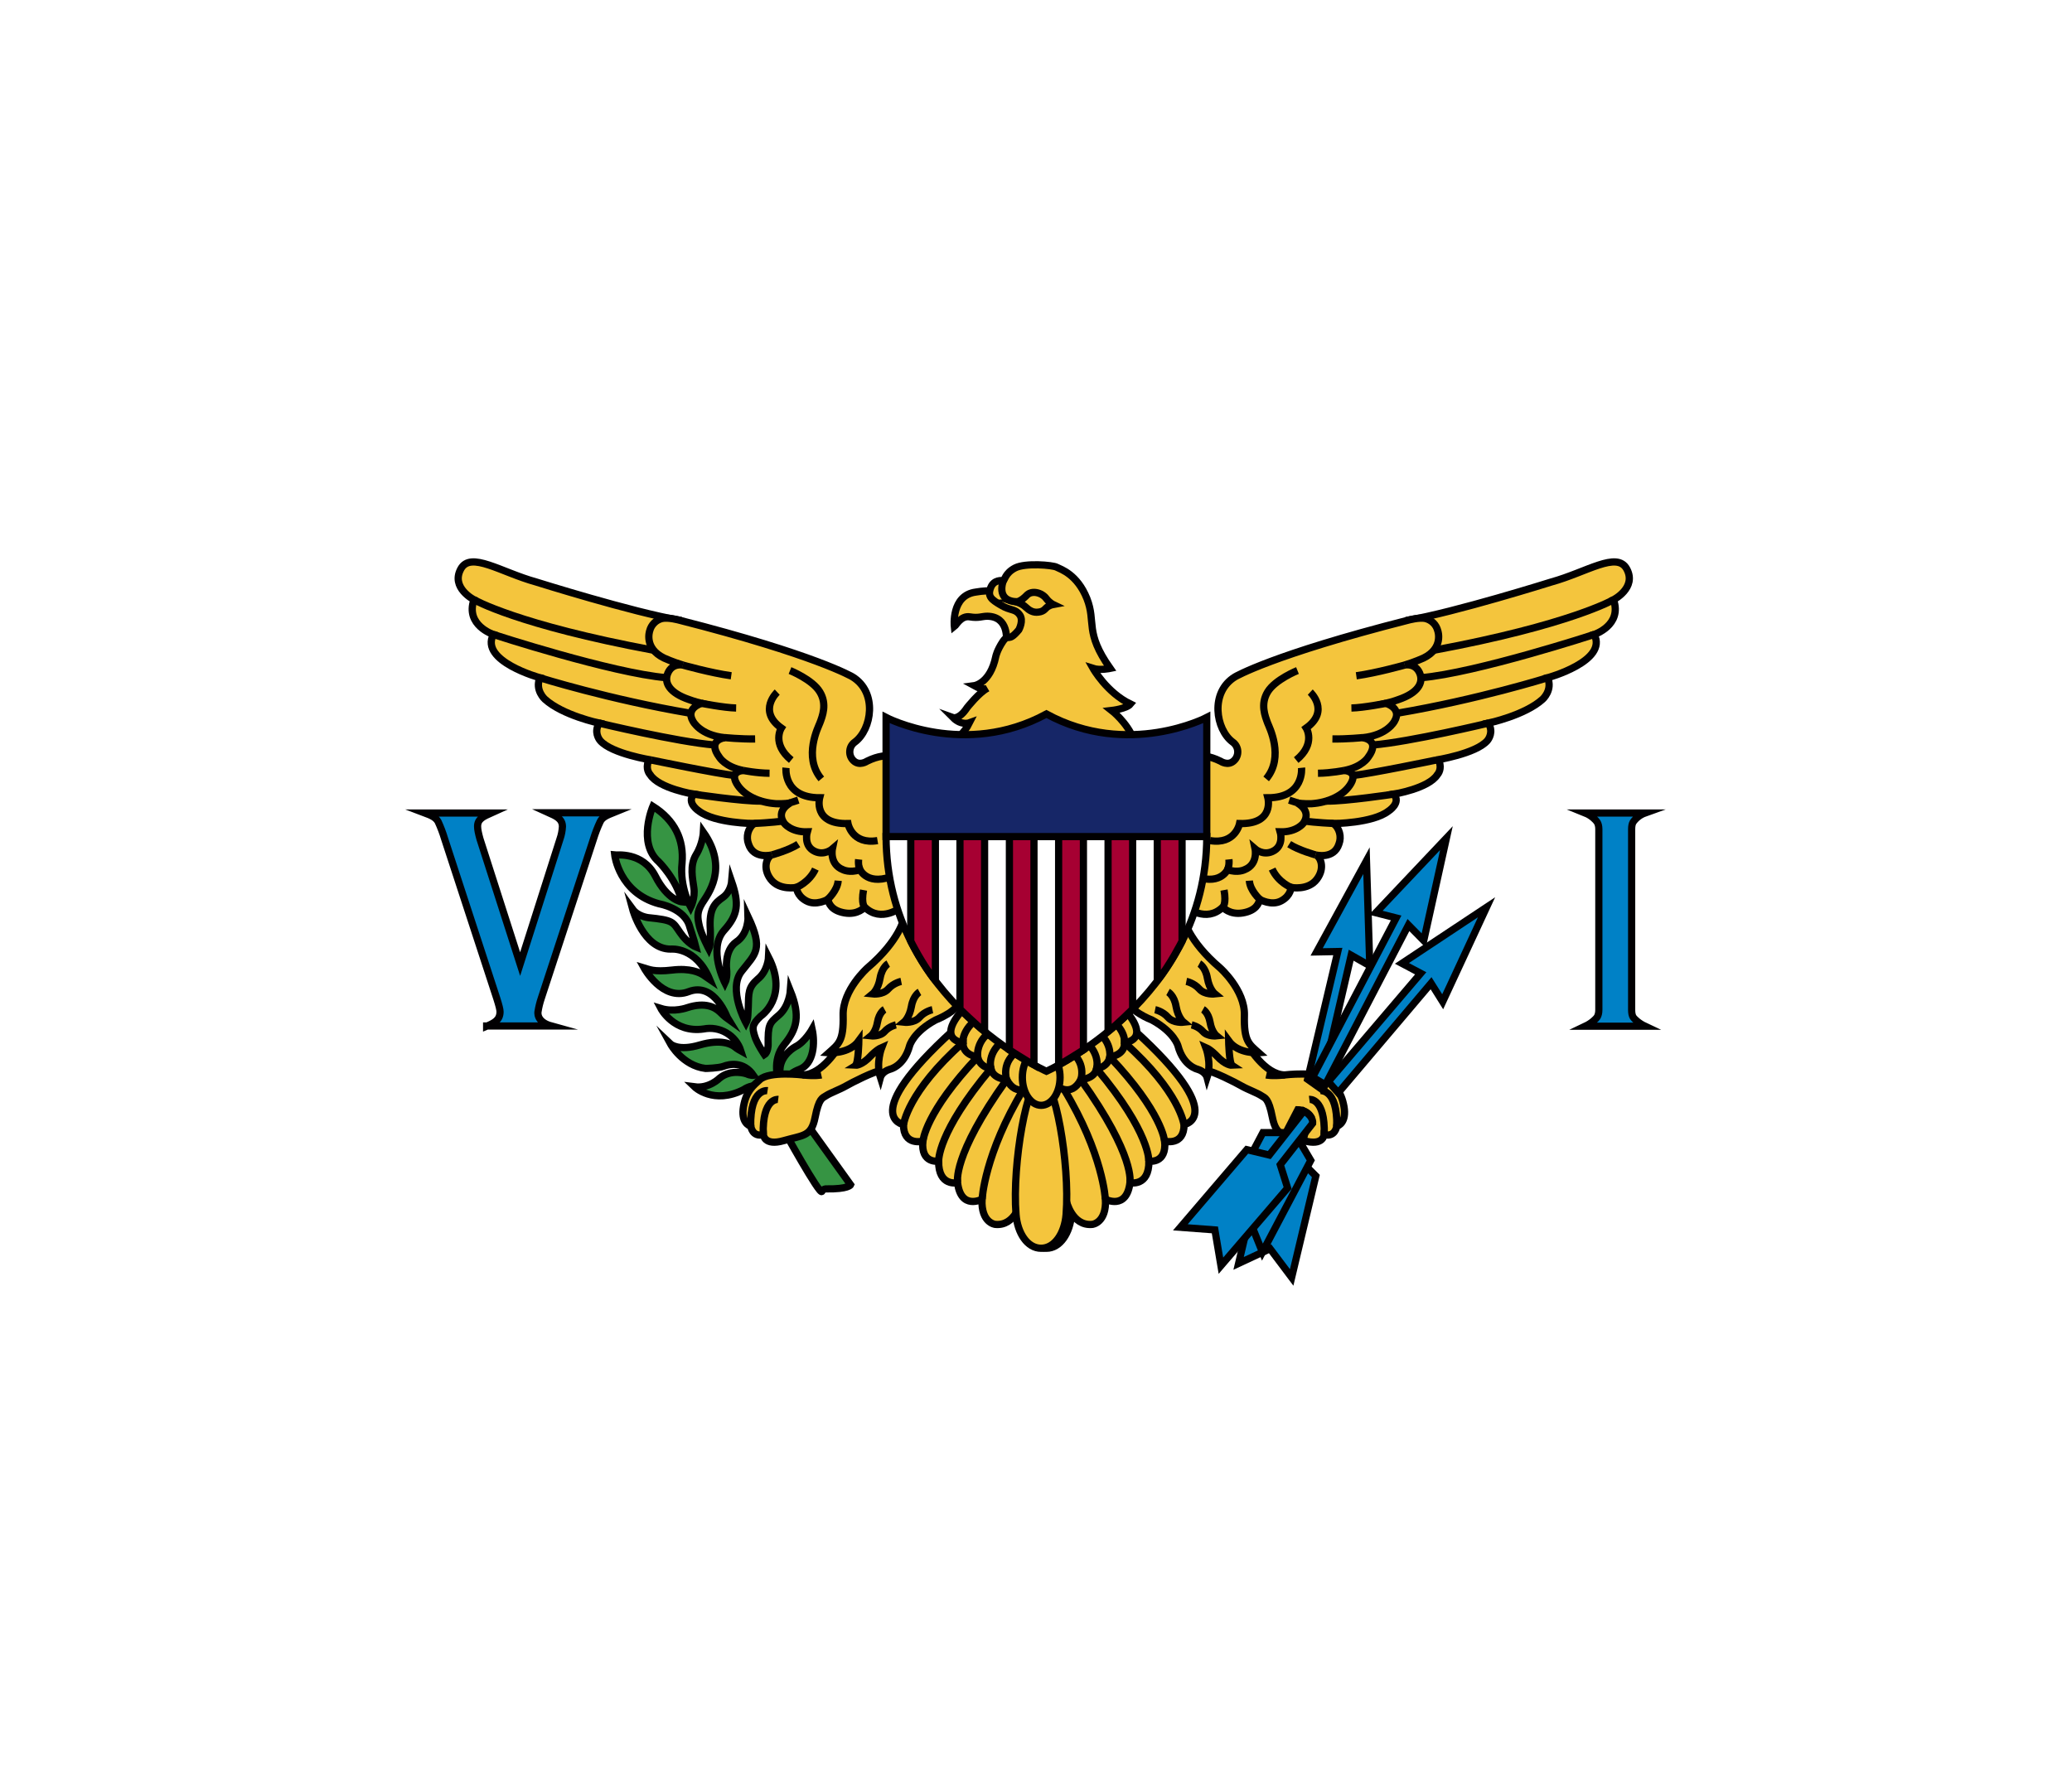 <svg width="36" height="31" viewBox="0 0 36 31" fill="none" xmlns="http://www.w3.org/2000/svg">
<g filter="url(#filter0_d_336_33389)">
<g clip-path="url(#clip0_336_33389)">
<path d="M6 3H30V21H6V3Z" fill="white"/>
<path d="M13.661 14.812C13.661 14.812 13.642 14.677 13.893 14.583C14.141 14.486 14.163 14.126 14.111 13.886C14.111 13.886 13.983 14.111 13.822 14.189C13.822 14.189 13.567 14.324 13.552 14.579C13.552 14.579 13.552 14.673 13.533 14.748C13.522 14.786 13.406 14.425 13.623 14.155C13.848 13.882 13.908 13.657 13.732 13.218C13.732 13.218 13.713 13.48 13.541 13.634C13.365 13.784 13.342 13.799 13.346 14.159C13.346 14.159 13.346 14.287 13.282 14.328C13.282 14.328 13.147 14.129 13.11 13.998C13.072 13.867 13.057 13.81 13.215 13.661C13.215 13.661 13.71 13.334 13.353 12.633C13.353 12.633 13.342 12.873 13.166 13.015C12.997 13.162 13.008 13.255 13.001 13.503C12.993 13.754 12.978 13.736 12.96 13.773C12.96 13.773 12.641 13.188 12.885 12.88C13.128 12.569 13.267 12.505 12.997 11.928C12.997 11.928 13.008 12.228 12.791 12.37C12.577 12.521 12.626 12.858 12.626 12.858C12.626 12.858 12.641 12.989 12.596 13.083C12.596 13.083 12.292 12.487 12.581 12.168C12.828 11.894 12.843 11.703 12.712 11.32C12.712 11.32 12.697 11.497 12.562 11.594C12.423 11.692 12.315 11.786 12.341 12.157C12.341 12.157 12.352 12.419 12.318 12.494C12.318 12.494 12.191 12.254 12.153 12.101C12.116 11.943 12.105 11.853 12.198 11.699C12.292 11.546 12.667 11.099 12.221 10.462C12.221 10.462 12.21 10.668 12.093 10.855C11.981 11.043 12.033 11.264 12.056 11.433C12.082 11.602 12 11.767 12 11.767C12 11.767 11.805 11.411 11.85 11.002C11.887 10.589 11.722 10.252 11.343 10.012C11.343 10.012 11.07 10.649 11.445 10.976C11.445 10.976 11.763 11.29 11.846 11.673C11.846 11.673 11.602 11.65 11.385 11.223C11.163 10.796 10.71 10.863 10.68 10.859C10.68 10.859 10.755 11.519 11.452 11.707C11.452 11.707 11.902 11.782 11.985 12.112C11.985 12.112 12.06 12.337 12.09 12.457C12.09 12.457 11.947 12.4 11.816 12.206C11.685 12.018 11.703 11.992 11.261 11.947C11.261 11.947 11.085 11.928 10.991 11.8C10.991 11.8 11.178 12.498 11.655 12.494C11.655 12.494 12.09 12.445 12.33 13.019L12.221 12.944C12.157 12.903 11.996 12.82 11.677 12.858C11.358 12.896 11.268 12.843 11.19 12.82C11.19 12.82 11.512 13.409 11.966 13.233C12.423 13.057 12.641 13.698 12.648 13.709C12.648 13.709 12.585 13.664 12.506 13.585C12.423 13.507 12.258 13.409 11.943 13.511C11.943 13.511 11.715 13.597 11.482 13.525C11.482 13.525 11.707 13.957 12.225 13.882C12.361 13.855 12.502 13.879 12.622 13.95C12.742 14.02 12.831 14.132 12.873 14.264C12.873 14.264 12.806 14.227 12.761 14.189C12.712 14.152 12.536 14.05 12.161 14.159C11.786 14.272 11.651 14.144 11.651 14.144C11.651 14.144 11.857 14.519 12.258 14.568C12.258 14.568 12.483 14.564 12.573 14.53C12.667 14.493 12.918 14.437 13.091 14.688C13.091 14.688 13.042 14.695 12.971 14.662C12.971 14.662 12.708 14.568 12.502 14.737C12.502 14.737 12.322 14.921 12.067 14.887C12.067 14.887 12.397 15.206 12.922 14.935C12.922 14.935 13.098 14.808 13.23 14.905C13.361 15.007 13.661 14.808 13.661 14.808V14.812Z" fill="#369443" stroke="#010002" stroke-width="0.125" stroke-miterlimit="10"/>
<path d="M16.581 6.889C16.581 6.889 16.521 6.345 16.956 6.289C17.181 6.249 17.413 6.265 17.631 6.334L17.837 6.731L17.762 7.001L17.485 7.129C17.485 7.129 17.533 6.716 17.155 6.709C17.057 6.709 17.005 6.746 16.851 6.72C16.697 6.694 16.615 6.863 16.581 6.889Z" fill="#F4C53D" stroke="#010002" stroke-width="0.125" stroke-miterlimit="10"/>
<path d="M19.641 8.235C19.574 8.317 19.315 8.347 19.315 8.347C19.315 8.347 19.581 8.554 19.697 8.846C19.81 9.135 16.607 8.846 16.607 8.846C16.607 8.846 16.75 8.749 16.844 8.561C16.844 8.561 16.701 8.614 16.559 8.471C16.559 8.471 16.664 8.509 16.802 8.299C16.802 8.299 17.009 8.036 17.155 7.961C17.155 7.961 17.087 8.006 16.926 7.916C16.926 7.916 17.204 7.879 17.301 7.41C17.301 7.41 17.32 7.305 17.425 7.147C17.53 6.997 17.507 7.181 17.702 6.945C17.702 6.945 17.792 6.78 17.714 6.682C17.639 6.577 17.552 6.615 17.391 6.517C17.226 6.42 17.155 6.367 17.211 6.217C17.267 6.067 17.41 6.09 17.432 6.09C17.455 6.09 17.462 5.959 17.639 5.869C17.815 5.779 18.291 5.82 18.359 5.857C18.434 5.895 18.715 5.981 18.884 6.401C19.049 6.821 18.839 6.979 19.289 7.616C19.289 7.616 19.109 7.654 18.992 7.616C18.992 7.616 19.229 8.036 19.641 8.235V8.235Z" fill="#F4C53D" stroke="#010002" stroke-width="0.125" stroke-miterlimit="10"/>
<path d="M17.663 6.458C17.288 6.439 17.434 6.09 17.434 6.09" stroke="#010002" stroke-width="0.125" stroke-miterlimit="10"/>
<path d="M18.297 6.505C18.297 6.505 18.234 6.475 18.177 6.4C18.102 6.299 17.926 6.25 17.836 6.348C17.836 6.348 17.742 6.453 17.656 6.46C17.656 6.46 17.754 6.487 17.817 6.547C17.881 6.607 17.949 6.652 18.046 6.637C18.144 6.625 18.159 6.573 18.204 6.543C18.253 6.513 18.297 6.505 18.297 6.505Z" fill="#F4C53D" stroke="#010002" stroke-width="0.125" stroke-miterlimit="10"/>
<path d="M13.605 15.618C13.605 15.618 13.598 15.378 13.898 15.363L14.779 16.59C14.779 16.59 14.745 16.668 14.348 16.661C14.348 16.661 14.303 16.661 14.28 16.706C14.247 16.781 13.605 15.618 13.605 15.618V15.618Z" fill="#369443" stroke="#010002" stroke-width="0.125" stroke-miterlimit="10"/>
<path d="M14.574 14.19C14.574 14.19 14.292 14.673 13.952 14.681C13.952 14.681 13.366 14.61 13.201 14.763C13.085 14.87 12.967 14.957 12.918 15.23C12.871 15.503 13.012 15.562 13.045 15.573C13.045 15.573 13.071 15.768 13.263 15.717C13.263 15.717 13.275 15.921 13.615 15.823C13.955 15.725 14.096 15.756 14.162 15.418C14.229 15.078 14.291 15.084 14.351 15.043C14.433 14.989 14.586 14.937 14.699 14.872C14.801 14.813 15.191 14.614 15.325 14.599C15.458 14.583 15.428 14.135 15.428 14.135H15.084L14.918 13.889L14.573 14.19H14.574ZM15.658 11.765C15.658 11.765 15.313 12.046 15.024 11.765C15.024 11.765 14.908 11.905 14.674 11.865C14.442 11.824 14.403 11.701 14.381 11.631C14.381 11.631 14.179 11.749 14.008 11.655C13.839 11.563 13.839 11.422 13.839 11.422C13.839 11.422 13.542 11.481 13.39 11.28C13.239 11.08 13.331 10.881 13.413 10.857C13.413 10.857 13.093 10.941 13.005 10.666C12.982 10.605 12.979 10.538 12.995 10.474C13.012 10.411 13.048 10.354 13.098 10.312C13.098 10.312 12.424 10.308 12.147 10.097C12.147 10.097 11.918 9.953 12.055 9.801C12.055 9.801 11.448 9.704 11.296 9.462C11.296 9.462 11.229 9.395 11.251 9.279C11.251 9.279 11.255 9.213 11.322 9.209C11.322 9.209 10.63 9.101 10.43 8.873C10.43 8.873 10.334 8.768 10.382 8.628C10.382 8.628 10.392 8.591 10.408 8.566C10.408 8.566 9.778 8.433 9.468 8.152C9.468 8.152 9.288 7.993 9.381 7.778C9.381 7.778 8.328 7.49 8.572 7.026C8.572 7.026 8.08 6.866 8.235 6.422C8.235 6.422 7.828 6.215 8.006 5.888C8.176 5.574 8.698 5.943 9.315 6.114C9.315 6.114 10.989 6.64 11.812 6.78L14.153 10.265L15.519 10.791L15.657 11.765H15.658Z" fill="#F4C53D" stroke="#010002" stroke-width="0.126"/>
<path d="M15.675 9.199C15.675 9.199 15.456 9.034 15.065 9.228C15.065 9.228 14.933 9.319 14.829 9.219C14.807 9.198 14.789 9.172 14.778 9.143C14.767 9.114 14.762 9.082 14.765 9.051C14.767 9.02 14.776 8.99 14.791 8.963C14.807 8.936 14.828 8.913 14.854 8.895C15.145 8.678 15.253 8.03 14.809 7.761C14.809 7.761 14.166 7.379 11.804 6.778C11.804 6.778 11.607 6.723 11.501 6.749C11.449 6.762 11.402 6.789 11.365 6.827C11.328 6.864 11.301 6.911 11.288 6.963C11.288 6.963 11.182 7.264 11.538 7.436C11.538 7.436 11.698 7.509 11.864 7.557C11.864 7.557 11.682 7.517 11.604 7.697C11.53 7.868 11.638 8.044 11.971 8.157C11.971 8.157 12.061 8.192 12.189 8.223C12.189 8.223 11.904 8.305 12.041 8.535C12.041 8.535 12.163 8.777 12.595 8.82C12.595 8.82 12.273 8.855 12.5 9.161C12.5 9.161 12.6 9.328 12.914 9.39C12.914 9.39 12.676 9.398 12.796 9.612C12.916 9.827 13.199 9.948 13.478 9.967C13.478 9.967 13.629 9.975 13.735 9.952C13.735 9.952 13.469 10.084 13.625 10.306C13.625 10.306 13.74 10.464 14.026 10.456C14.026 10.456 13.952 10.705 14.162 10.798C14.326 10.872 14.462 10.754 14.462 10.754C14.462 10.754 14.407 11.02 14.646 11.114C14.646 11.114 14.765 11.176 14.943 11.114C14.943 11.114 15.078 11.418 15.561 11.204C16.045 10.992 15.675 9.2 15.675 9.2V9.199ZM15.704 11.962C15.704 11.962 15.633 12.342 15.071 12.821C15.071 12.821 14.638 13.204 14.649 13.644C14.66 14.093 14.571 14.143 14.401 14.295C14.401 14.295 14.752 14.322 14.922 14.088C14.922 14.088 14.915 14.478 14.863 14.513C14.863 14.513 14.974 14.52 15.133 14.346C15.133 14.346 15.229 14.244 15.319 14.205C15.319 14.205 15.215 14.474 15.296 14.724C15.296 14.724 15.322 14.626 15.459 14.583C15.459 14.583 15.708 14.532 15.804 14.174C15.804 14.174 15.866 13.937 16.255 13.726C16.255 13.726 16.696 13.56 16.684 13.343C16.673 13.126 15.704 11.962 15.704 11.962H15.704Z" fill="#F4C53D" stroke="#010002" stroke-width="0.126"/>
<path d="M17.743 16.868C17.743 16.868 17.642 17.313 17.292 17.278C17.292 17.278 17.044 17.254 17.062 16.841C17.062 16.841 16.696 17.036 16.637 16.553C16.637 16.553 16.304 16.63 16.308 16.178C16.308 16.178 15.997 16.233 16.034 15.831C16.034 15.831 15.697 15.922 15.697 15.543C15.697 15.543 14.909 15.412 16.552 13.914L18.017 14.787L17.743 16.868V16.868Z" fill="#F4C53D" stroke="#010002" stroke-width="0.126" stroke-miterlimit="10"/>
<path d="M17.909 14.869C17.909 14.869 17.665 15.086 17.491 14.762C17.491 14.762 17.253 14.751 17.217 14.571C17.217 14.571 17.024 14.552 16.987 14.369C16.987 14.369 16.724 14.341 16.732 14.12C16.732 14.12 16.254 14.082 16.732 13.541C17.209 13.001 18.02 14.439 18.02 14.439L17.909 14.869ZM18.181 14.735C18.418 14.735 18.686 16.214 18.617 17.106C18.591 17.429 18.418 17.693 18.181 17.693C17.944 17.693 17.771 17.429 17.746 17.106C17.676 16.214 17.945 14.735 18.181 14.735Z" fill="#F4C53D" stroke="#010002" stroke-width="0.126"/>
<path d="M18.179 15.209C18.36 15.209 18.506 14.992 18.506 14.724C18.506 14.456 18.36 14.238 18.179 14.238C17.998 14.238 17.852 14.456 17.852 14.724C17.852 14.992 17.998 15.209 18.179 15.209Z" fill="#F4C53D" stroke="#010002" stroke-width="0.126"/>
<path d="M17.064 16.84C17.064 16.84 17.102 16.057 17.78 14.934M16.639 16.552C16.639 16.552 16.533 16.1 17.49 14.763C17.49 14.763 17.379 14.444 17.719 14.239M16.309 16.178C16.309 16.178 16.28 15.688 17.216 14.572C17.216 14.572 17.133 14.284 17.473 14.053M16.036 15.831C16.036 15.831 16.071 15.336 16.986 14.369C16.986 14.369 16.941 14.073 17.269 13.89M15.699 15.543C15.699 15.543 15.765 14.978 16.731 14.12C16.731 14.12 16.698 13.898 17.02 13.672" stroke="#010002" stroke-width="0.126" stroke-miterlimit="10"/>
<path d="M8.234 6.422C8.234 6.422 8.993 6.861 11.356 7.3M8.571 7.026C8.571 7.026 10.624 7.696 11.581 7.778M9.379 7.778C9.379 7.778 10.584 8.156 11.995 8.395M10.407 8.566C10.407 8.566 11.768 8.893 12.418 8.947M11.321 9.209C11.321 9.209 12.472 9.448 12.763 9.477M12.054 9.801C12.054 9.801 12.894 9.928 13.228 9.922M13.097 10.311C13.097 10.311 13.437 10.295 13.6 10.268M13.411 10.857C13.411 10.857 13.7 10.779 13.87 10.67M13.837 11.422C13.837 11.422 14.059 11.336 14.167 11.103M14.38 11.631C14.38 11.631 14.551 11.477 14.563 11.305M15.023 11.765C15.023 11.765 14.959 11.71 15.003 11.468M14.94 11.113C14.94 11.113 14.906 11.044 14.918 10.935M13.726 7.653C13.726 7.653 14.115 7.809 14.244 8.024C14.374 8.238 14.289 8.446 14.244 8.566C14.222 8.626 13.948 9.154 14.27 9.536M13.732 9.95C13.732 9.95 13.734 9.949 13.87 9.905M12.912 9.389C12.912 9.389 13.143 9.436 13.371 9.438M12.592 8.818C12.592 8.818 12.864 8.846 13.12 8.842M12.187 8.222C12.187 8.222 12.579 8.3 12.79 8.304M11.861 7.557C11.861 7.557 12.345 7.694 12.705 7.744M13.504 8.028C13.504 8.028 13.156 8.352 13.575 8.652C13.575 8.652 13.401 8.925 13.748 9.209M13.656 9.343C13.656 9.343 13.604 9.864 14.241 9.864C14.241 9.864 14.118 10.328 14.733 10.312C14.733 10.312 14.803 10.683 15.247 10.608M14.27 14.681C14.27 14.681 14.168 14.704 13.95 14.681M13.336 14.954C13.336 14.954 13.029 14.907 13.043 15.574M13.521 15.106C13.521 15.106 13.243 15.071 13.261 15.718M16.201 13.547C16.201 13.547 16.068 13.574 15.975 13.68C15.883 13.785 15.705 13.765 15.705 13.765C15.705 13.765 15.801 13.687 15.835 13.492C15.868 13.298 15.976 13.239 15.976 13.239M15.658 13.055C15.658 13.055 15.525 13.082 15.432 13.187C15.339 13.293 15.162 13.273 15.162 13.273C15.162 13.273 15.258 13.195 15.291 13C15.325 12.805 15.432 12.747 15.432 12.747M15.566 13.811C15.566 13.811 15.45 13.835 15.369 13.927C15.288 14.019 15.133 14.002 15.133 14.002C15.133 14.002 15.217 13.934 15.246 13.763C15.275 13.594 15.369 13.542 15.369 13.542" stroke="#010002" stroke-width="0.126"/>
<path d="M21.696 14.19C21.696 14.19 21.977 14.673 22.318 14.681C22.318 14.681 22.903 14.61 23.069 14.763C23.184 14.87 23.302 14.957 23.351 15.23C23.398 15.503 23.258 15.562 23.225 15.573C23.225 15.573 23.199 15.768 23.006 15.717C23.006 15.717 22.995 15.921 22.655 15.823C22.314 15.725 22.173 15.756 22.107 15.418C22.04 15.078 21.979 15.084 21.918 15.043C21.837 14.989 21.684 14.937 21.57 14.872C21.469 14.813 21.078 14.614 20.945 14.599C20.812 14.583 20.841 14.135 20.841 14.135H21.185L21.352 13.889L21.696 14.19H21.696ZM20.612 11.765C20.612 11.765 20.956 12.046 21.245 11.765C21.245 11.765 21.361 11.905 21.595 11.865C21.828 11.824 21.867 11.701 21.889 11.631C21.889 11.631 22.091 11.749 22.262 11.655C22.431 11.563 22.431 11.422 22.431 11.422C22.431 11.422 22.727 11.481 22.879 11.28C23.031 11.08 22.938 10.881 22.857 10.857C22.857 10.857 23.177 10.941 23.264 10.666C23.287 10.605 23.291 10.538 23.274 10.474C23.258 10.411 23.222 10.354 23.172 10.312C23.172 10.312 23.846 10.308 24.122 10.097C24.122 10.097 24.352 9.953 24.215 9.801C24.215 9.801 24.822 9.704 24.974 9.462C24.974 9.462 25.04 9.395 25.018 9.279C25.018 9.279 25.014 9.213 24.948 9.209C24.948 9.209 25.64 9.101 25.84 8.873C25.84 8.873 25.936 8.768 25.888 8.628C25.888 8.628 25.878 8.591 25.861 8.566C25.861 8.566 26.491 8.433 26.802 8.152C26.802 8.152 26.981 7.993 26.889 7.778C26.889 7.778 27.942 7.49 27.698 7.026C27.698 7.026 28.19 6.866 28.034 6.422C28.034 6.422 28.441 6.215 28.264 5.888C28.094 5.574 27.572 5.943 26.954 6.114C26.954 6.114 25.281 6.64 24.457 6.78L22.116 10.265L20.751 10.791L20.612 11.765H20.612Z" fill="#F4C53D" stroke="#010002" stroke-width="0.126"/>
<path d="M20.594 9.199C20.594 9.199 20.814 9.034 21.205 9.228C21.205 9.228 21.337 9.319 21.44 9.219C21.463 9.198 21.48 9.172 21.491 9.143C21.503 9.114 21.507 9.082 21.505 9.051C21.503 9.02 21.493 8.99 21.478 8.963C21.463 8.936 21.442 8.913 21.416 8.895C21.124 8.678 21.016 8.03 21.46 7.761C21.46 7.761 22.104 7.379 24.465 6.778C24.465 6.778 24.663 6.723 24.769 6.749C24.82 6.762 24.867 6.789 24.905 6.827C24.942 6.864 24.968 6.911 24.981 6.963C24.981 6.963 25.087 7.264 24.732 7.436C24.732 7.436 24.571 7.509 24.406 7.557C24.406 7.557 24.588 7.517 24.666 7.697C24.739 7.868 24.632 8.044 24.299 8.157C24.299 8.157 24.208 8.192 24.08 8.223C24.08 8.223 24.365 8.305 24.228 8.535C24.228 8.535 24.106 8.777 23.675 8.82C23.675 8.82 23.997 8.855 23.77 9.161C23.77 9.161 23.67 9.328 23.355 9.39C23.355 9.39 23.594 9.398 23.474 9.612C23.353 9.827 23.07 9.948 22.791 9.967C22.791 9.967 22.641 9.975 22.535 9.952C22.535 9.952 22.8 10.084 22.645 10.306C22.645 10.306 22.53 10.464 22.243 10.456C22.243 10.456 22.317 10.705 22.107 10.798C21.943 10.872 21.807 10.754 21.807 10.754C21.807 10.754 21.863 11.02 21.624 11.114C21.624 11.114 21.505 11.176 21.327 11.114C21.327 11.114 21.191 11.418 20.708 11.204C20.225 10.992 20.594 9.2 20.594 9.2V9.199ZM20.566 11.962C20.566 11.962 20.636 12.342 21.198 12.821C21.198 12.821 21.632 13.204 21.621 13.644C21.61 14.093 21.698 14.143 21.869 14.295C21.869 14.295 21.517 14.322 21.347 14.088C21.347 14.088 21.355 14.478 21.407 14.513C21.407 14.513 21.296 14.52 21.136 14.346C21.136 14.346 21.04 14.244 20.951 14.205C20.951 14.205 21.055 14.474 20.973 14.724C20.973 14.724 20.948 14.626 20.81 14.583C20.81 14.583 20.562 14.532 20.466 14.174C20.466 14.174 20.403 13.937 20.014 13.726C20.014 13.726 19.574 13.56 19.585 13.343C19.596 13.126 20.565 11.962 20.565 11.962H20.566Z" fill="#F4C53D" stroke="#010002" stroke-width="0.126"/>
<path d="M18.526 16.868C18.526 16.868 18.627 17.313 18.978 17.278C18.978 17.278 19.226 17.254 19.207 16.841C19.207 16.841 19.573 17.036 19.633 16.553C19.633 16.553 19.966 16.63 19.962 16.178C19.962 16.178 20.272 16.233 20.236 15.831C20.236 15.831 20.573 15.922 20.573 15.543C20.573 15.543 21.361 15.412 19.718 13.914L18.252 14.787L18.526 16.868V16.868Z" fill="#F4C53D" stroke="#010002" stroke-width="0.126" stroke-miterlimit="10"/>
<path d="M18.361 14.869C18.361 14.869 18.605 15.086 18.779 14.762C18.779 14.762 19.016 14.751 19.053 14.571C19.053 14.571 19.245 14.552 19.282 14.369C19.282 14.369 19.545 14.341 19.538 14.12C19.538 14.12 20.015 14.082 19.538 13.541C19.06 13.001 18.25 14.439 18.25 14.439L18.361 14.869ZM18.088 14.735C17.851 14.735 17.583 16.214 17.653 17.106C17.678 17.429 17.851 17.693 18.088 17.693C18.326 17.693 18.498 17.429 18.523 17.106C18.593 16.214 18.325 14.735 18.088 14.735Z" fill="#F4C53D" stroke="#010002" stroke-width="0.126"/>
<path d="M18.09 15.209C17.91 15.209 17.763 14.992 17.763 14.724C17.763 14.456 17.91 14.238 18.09 14.238C18.271 14.238 18.418 14.456 18.418 14.724C18.418 14.992 18.271 15.209 18.09 15.209Z" fill="#F4C53D" stroke="#010002" stroke-width="0.126"/>
<path d="M19.205 16.84C19.205 16.84 19.168 16.057 18.489 14.934M19.631 16.552C19.631 16.552 19.736 16.1 18.779 14.763C18.779 14.763 18.891 14.444 18.55 14.239M19.96 16.178C19.96 16.178 19.99 15.688 19.053 14.572C19.053 14.572 19.136 14.284 18.797 14.053M20.234 15.831C20.234 15.831 20.199 15.336 19.283 14.369C19.283 14.369 19.328 14.073 19.001 13.89M20.57 15.543C20.57 15.543 20.504 14.978 19.538 14.12C19.538 14.12 19.572 13.898 19.25 13.672" stroke="#010002" stroke-width="0.126" stroke-miterlimit="10"/>
<path d="M28.035 6.422C28.035 6.422 27.277 6.861 24.914 7.3M27.699 7.026C27.699 7.026 25.645 7.696 24.689 7.778M26.89 7.778C26.89 7.778 25.685 8.156 24.275 8.395M25.862 8.566C25.862 8.566 24.502 8.893 23.851 8.947M24.949 9.209C24.949 9.209 23.798 9.448 23.506 9.477M24.216 9.801C24.216 9.801 23.376 9.928 23.042 9.922M23.173 10.311C23.173 10.311 22.833 10.295 22.67 10.268M22.858 10.857C22.858 10.857 22.569 10.779 22.399 10.67M22.432 11.422C22.432 11.422 22.21 11.336 22.103 11.103M21.89 11.631C21.89 11.631 21.718 11.477 21.707 11.305M21.246 11.765C21.246 11.765 21.311 11.71 21.267 11.468M21.329 11.113C21.329 11.113 21.363 11.044 21.352 10.935M22.543 7.653C22.543 7.653 22.155 7.809 22.025 8.024C21.895 8.238 21.981 8.446 22.025 8.566C22.047 8.626 22.321 9.154 21.999 9.536M22.538 9.95C22.538 9.95 22.536 9.949 22.399 9.905M23.358 9.389C23.358 9.389 23.126 9.436 22.899 9.438M23.678 8.818C23.678 8.818 23.406 8.846 23.15 8.842M24.083 8.222C24.083 8.222 23.69 8.3 23.48 8.304M24.408 7.557C24.408 7.557 23.925 7.694 23.565 7.744M22.765 8.028C22.765 8.028 23.113 8.352 22.695 8.652C22.695 8.652 22.869 8.925 22.521 9.209M22.614 9.343C22.614 9.343 22.666 9.864 22.029 9.864C22.029 9.864 22.151 10.328 21.537 10.312C21.537 10.312 21.466 10.683 21.023 10.608M22 14.681C22 14.681 22.101 14.704 22.32 14.681M22.934 14.954C22.934 14.954 23.241 14.907 23.226 15.574M22.749 15.106C22.749 15.106 23.026 15.071 23.008 15.718M20.069 13.547C20.069 13.547 20.202 13.574 20.294 13.68C20.387 13.785 20.564 13.765 20.564 13.765C20.564 13.765 20.468 13.687 20.434 13.492C20.402 13.298 20.294 13.239 20.294 13.239M20.612 13.055C20.612 13.055 20.745 13.082 20.838 13.187C20.93 13.293 21.108 13.273 21.108 13.273C21.108 13.273 21.012 13.195 20.978 13C20.945 12.805 20.838 12.747 20.838 12.747M20.704 13.811C20.704 13.811 20.82 13.835 20.901 13.927C20.982 14.019 21.137 14.002 21.137 14.002C21.137 14.002 21.052 13.934 21.024 13.763C20.994 13.594 20.901 13.542 20.901 13.542" stroke="#010002" stroke-width="0.126"/>
<path d="M23.476 12.6L22.94 14.913L22.719 14.756L23.244 12.536L22.876 12.543L23.742 10.957L23.799 12.783L23.476 12.6ZM24.864 13.087L23.251 14.992L23.079 14.797L24.684 12.915L24.358 12.742L25.828 11.767L25.066 13.409L24.864 13.087Z" fill="#0081C6" stroke="#010002" stroke-width="0.125" stroke-miterlimit="10"/>
<path d="M24.471 12.076L23.027 14.851L22.806 14.72L24.257 11.952L23.904 11.862L25.131 10.565L24.737 12.346L24.471 12.076ZM22.671 15.698L22.562 16.137L22.862 16.437L22.442 18.2L22.067 17.701L21.52 17.956L21.936 16.193L22.326 16.081L22.423 15.642C22.423 15.642 22.543 15.597 22.671 15.698V15.698Z" fill="#0081C6" stroke="#010002" stroke-width="0.125" stroke-miterlimit="10"/>
<path d="M22.774 15.405L22.56 15.803L22.774 16.166L21.934 17.76L21.698 17.175L21.102 17.273L21.942 15.683H22.343L22.549 15.285C22.549 15.285 22.699 15.285 22.774 15.405Z" fill="#0081C6" stroke="#010002" stroke-width="0.125" stroke-miterlimit="10"/>
<path d="M22.807 15.521L22.244 16.241L22.372 16.646L21.213 17.996L21.108 17.374L20.508 17.329L21.663 15.979L22.053 16.073L22.653 15.307C22.653 15.307 22.818 15.39 22.807 15.521ZM8.455 13.834C8.59 13.777 8.688 13.725 8.688 13.582C8.688 13.545 8.669 13.47 8.632 13.354L7.724 10.575C7.694 10.474 7.656 10.375 7.612 10.279C7.57 10.204 7.492 10.17 7.383 10.129H8.534C8.41 10.185 8.294 10.23 8.298 10.365C8.298 10.414 8.313 10.485 8.339 10.579L9.037 12.754L9.73 10.579C9.754 10.51 9.768 10.438 9.772 10.365C9.772 10.226 9.652 10.178 9.535 10.125H10.653C10.552 10.166 10.465 10.2 10.428 10.279C10.382 10.376 10.344 10.476 10.312 10.579L9.404 13.35C9.379 13.425 9.36 13.501 9.348 13.579C9.348 13.579 9.307 13.755 9.58 13.83H8.455V13.834ZM27.779 13.549V10.41C27.779 10.357 27.768 10.316 27.749 10.286C27.73 10.256 27.655 10.174 27.543 10.129H28.582C28.498 10.159 28.426 10.214 28.375 10.286C28.357 10.316 28.349 10.357 28.349 10.41V13.549C28.349 13.605 28.357 13.646 28.375 13.676C28.394 13.706 28.469 13.781 28.582 13.834H27.543C27.655 13.781 27.73 13.706 27.749 13.676C27.768 13.646 27.779 13.605 27.779 13.549Z" fill="#0081C6" stroke="#010002" stroke-width="0.125" stroke-miterlimit="10"/>
<path d="M18.181 14.617C18.181 14.617 20.963 13.383 20.967 10.537H15.395C15.402 13.387 18.181 14.617 18.181 14.617Z" fill="white" stroke="#010002" stroke-width="0.125"/>
<path d="M15.824 10.537V12.356C15.824 12.356 16.034 12.78 16.252 13.042V10.537H15.824ZM16.679 10.537V13.537C16.679 13.537 16.949 13.8 17.107 13.927V10.537H16.679ZM17.538 10.537V14.246C17.538 14.246 17.842 14.441 17.965 14.508V10.533H17.538V10.537ZM20.538 10.537V12.356C20.538 12.356 20.324 12.78 20.107 13.042V10.537H20.538ZM19.679 10.537V13.537C19.679 13.537 19.413 13.8 19.252 13.927V10.537H19.679ZM18.824 10.537V14.246C18.824 14.246 18.517 14.441 18.393 14.508V10.533H18.824V10.537Z" fill="#A60032" stroke="#010002" stroke-width="0.125"/>
<path d="M20.967 8.468C20.967 8.468 19.602 9.181 18.181 8.408C16.759 9.181 15.395 8.468 15.395 8.468V10.538H20.967V8.468Z" fill="#162667" stroke="#010002" stroke-width="0.125" stroke-miterlimit="10"/>
</g>
</g>
<defs>
<filter id="filter0_d_336_33389" x="0" y="-2" width="36" height="36" filterUnits="userSpaceOnUse" color-interpolation-filters="sRGB">
<feFlood flood-opacity="0" result="BackgroundImageFix"/>
<feColorMatrix in="SourceAlpha" type="matrix" values="0 0 0 0 0 0 0 0 0 0 0 0 0 0 0 0 0 0 127 0" result="hardAlpha"/>
<feOffset dy="4"/>
<feGaussianBlur stdDeviation="3"/>
<feComposite in2="hardAlpha" operator="out"/>
<feColorMatrix type="matrix" values="0 0 0 0 0 0 0 0 0 0 0 0 0 0 0 0 0 0 0.16 0"/>
<feBlend mode="normal" in2="BackgroundImageFix" result="effect1_dropShadow_336_33389"/>
<feBlend mode="normal" in="SourceGraphic" in2="effect1_dropShadow_336_33389" result="shape"/>
</filter>
<clipPath id="clip0_336_33389">
<rect width="24" height="18" fill="white" transform="translate(6 3)"/>
</clipPath>
</defs>
</svg>
